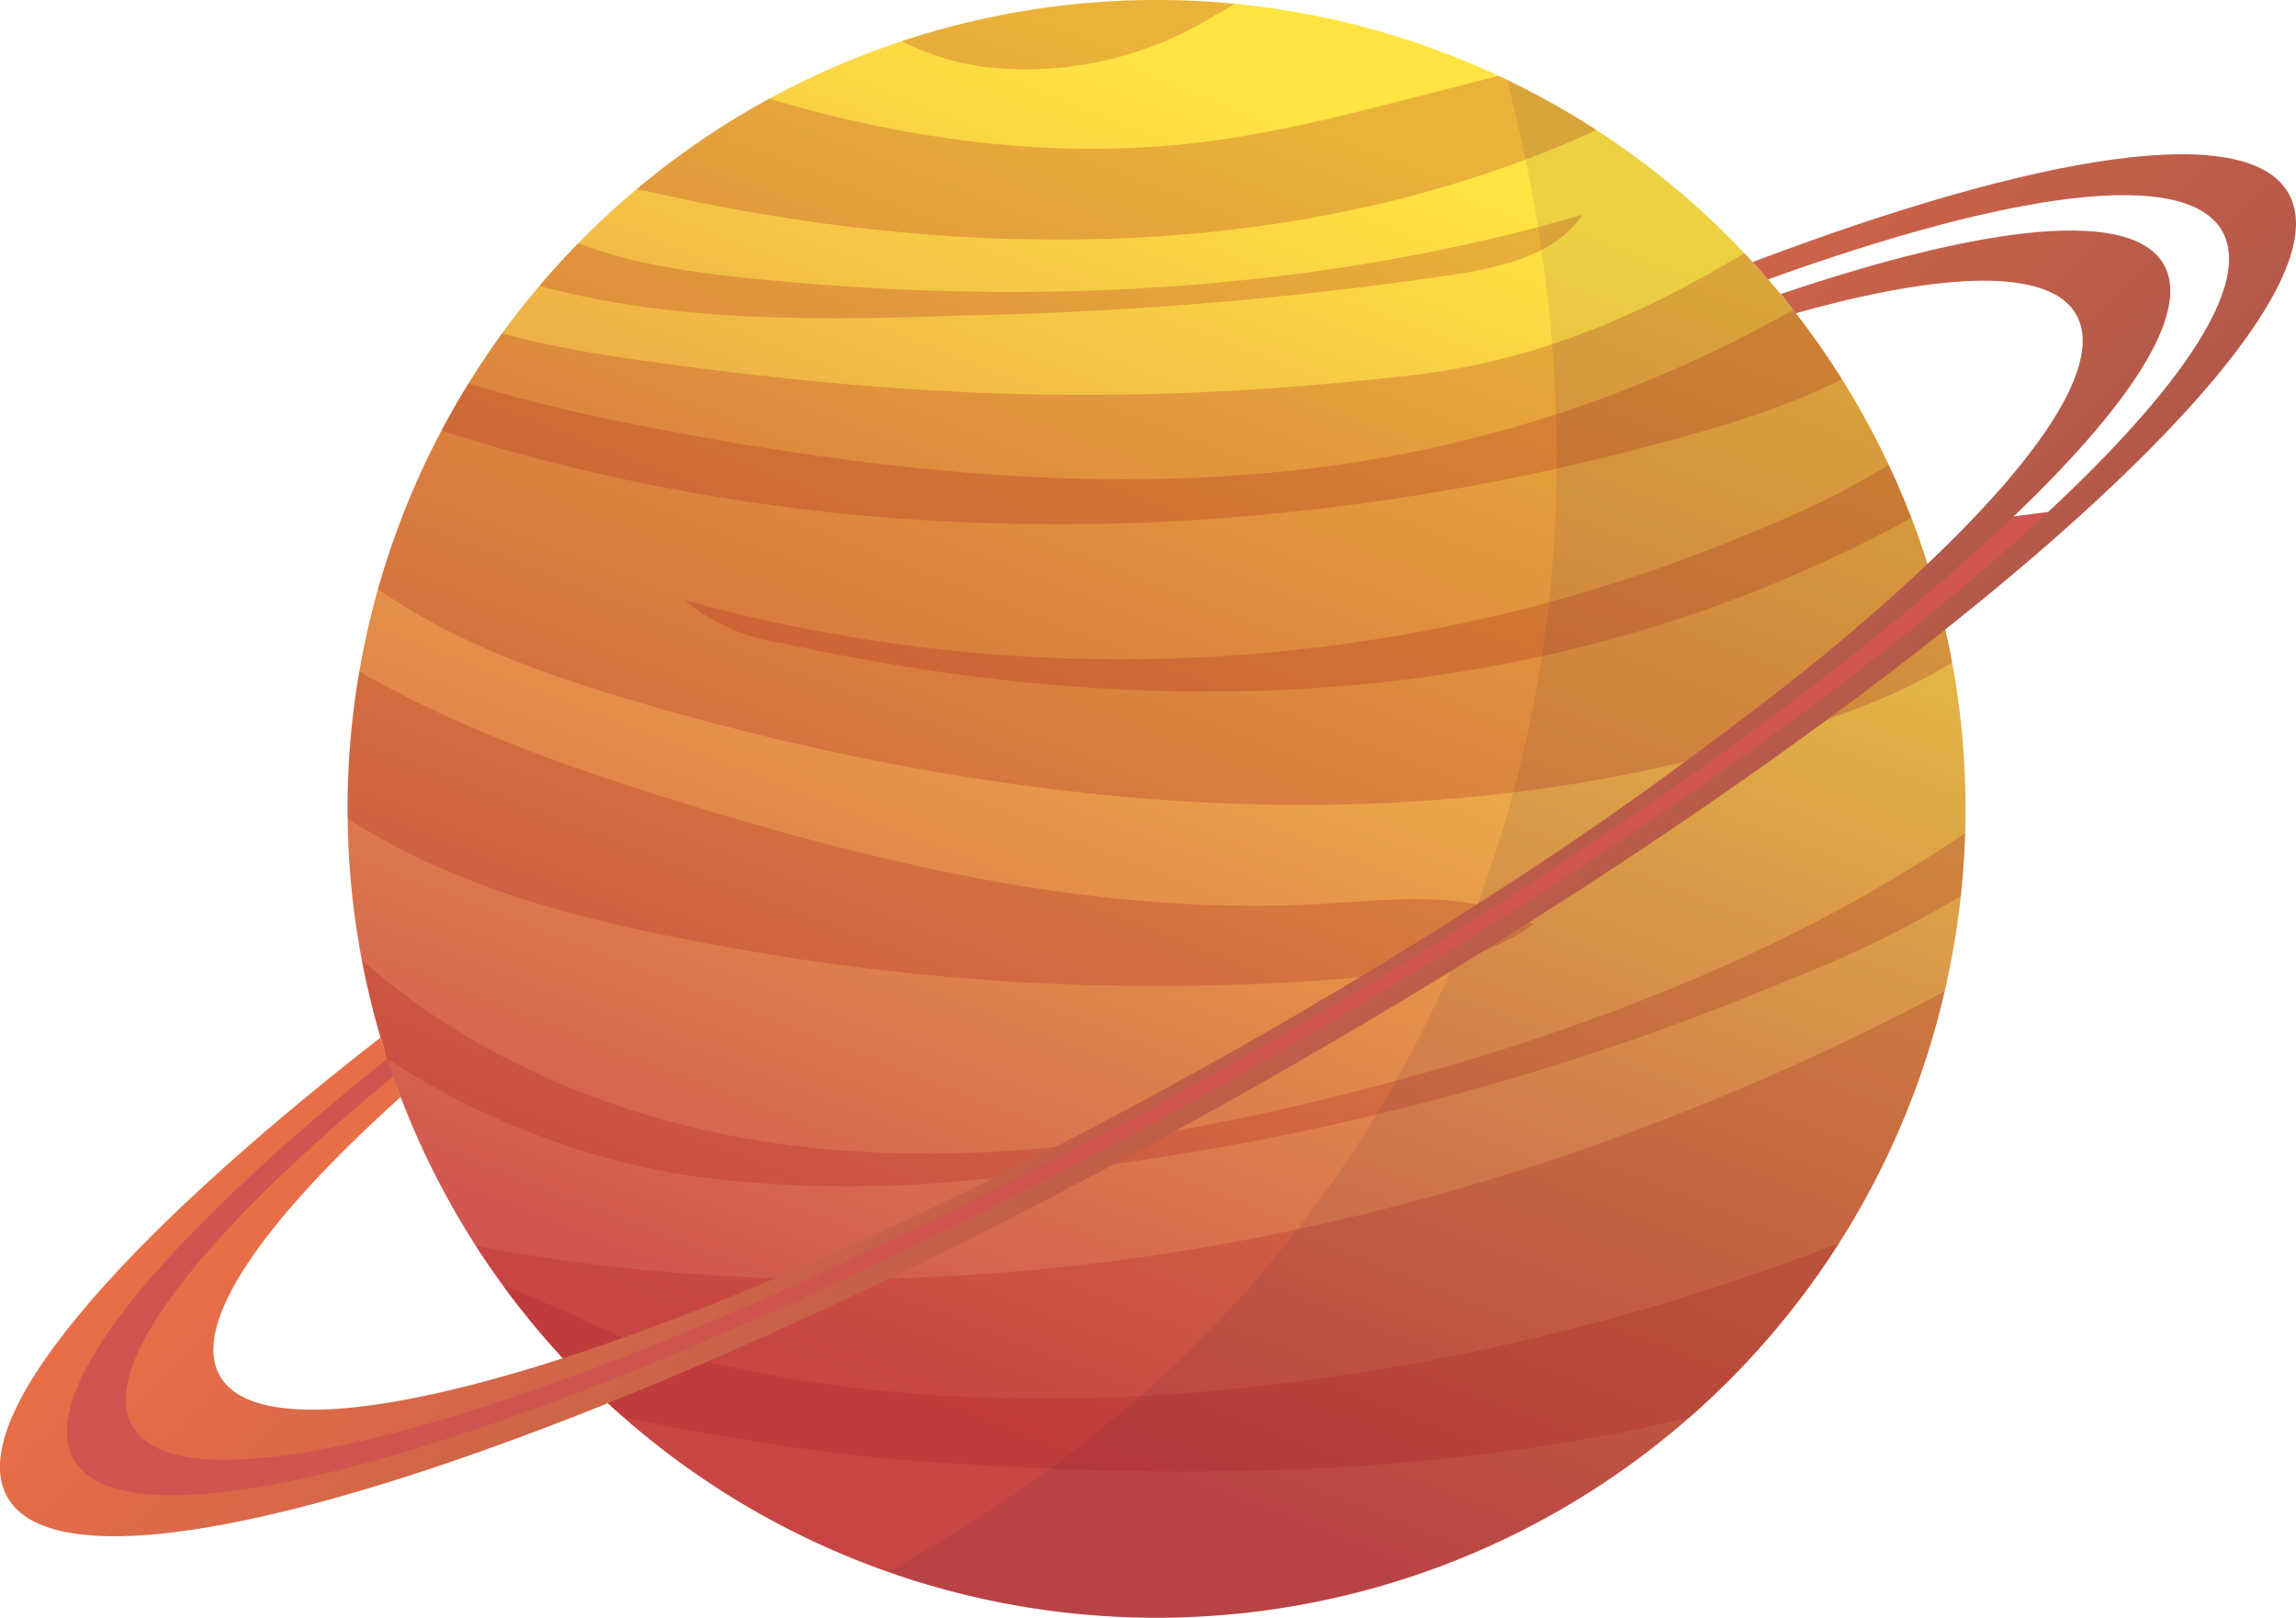 <svg xmlns="http://www.w3.org/2000/svg" xmlns:xlink="http://www.w3.org/1999/xlink" width="126.665" height="89.257" viewBox="0 0 126.665 89.257"><defs><linearGradient id="a" x1="0.357" y1="0.867" x2="0.654" y2="0.104" gradientUnits="objectBoundingBox"><stop offset="0" stop-color="#d05450"/><stop offset="1" stop-color="#ffe442"/></linearGradient><clipPath id="c"><path d="M396.076,346.055a44.629,44.629,0,1,1-44.629-44.627A44.629,44.629,0,0,1,396.076,346.055Z" transform="translate(-306.819 -301.428)" fill="url(#a)"/></clipPath><linearGradient id="d" x1="0.767" y1="0.666" x2="0.249" y2="0.345" gradientUnits="objectBoundingBox"><stop offset="0" stop-color="#a5534a"/><stop offset="1" stop-color="#f17247"/></linearGradient><linearGradient id="e" x1="0.767" y1="0.666" x2="0.249" y2="0.345" xlink:href="#d"/></defs><g transform="translate(-439.583 -460.883)"><path d="M317.54,336.115s-11.662,9.489-12.774,15.275,17.125,4.443,17.125,4.443-21.336,8.1-24.624,1.667,19.393-23.05,19.393-23.05Z" transform="translate(144.545 184.178)" fill="#d05450"/><g transform="translate(439.583 460.883)"><g transform="translate(19.176)"><path d="M396.076,346.055a44.629,44.629,0,1,1-44.629-44.627A44.629,44.629,0,0,1,396.076,346.055Z" transform="translate(-306.819 -301.428)" fill="url(#a)"/><g clip-path="url(#c)"><path d="M308.44,312.709c5.007,3.641,11.246,5.134,17.377,6,15.348,2.181,27.486,2.621,42.889.862,13.741-1.57,22.523-10.244,31.405-14.721.425-.213,1.425,3.37,1.873,3.525a1.739,1.739,0,0,1,.881,1.13,33.661,33.661,0,0,1,2.182,14.184,16.32,16.32,0,0,1-1.625,6.664c-2.139,4.029-6.549,6.264-10.826,7.85-21.053,7.81-44.65,5.779-66.217-.474-5.905-1.712-11.868-3.81-16.581-7.759s-7.99-10.118-6.981-16.183" transform="translate(-309.951 -298.87)" fill="#ac1f21" opacity="0.25"/><path d="M308.14,307.1a13.278,13.278,0,0,0,6.037,6.134,32.579,32.579,0,0,0,8.282,2.8c17.769,4.05,37.09,3.994,53.482-3.97a42.214,42.214,0,0,0,13.271-9.656,13.1,13.1,0,0,0,3.478-6.369,21.643,21.643,0,0,1-8.119,8.667c-4.456,2.661-9.683,3.616-14.729,4.826-5.633,1.352-11.2,3.083-16.95,3.781-14.84,1.8-29.7-3.407-42.884-10.45" transform="translate(-305.83 -305.462)" fill="#ac1f21" opacity="0.25"/><path d="M302.693,312.338c7.168,6.189,16.746,8.7,26.054,10.445,13.306,2.5,27.058,3.814,40.357,1.27a71.379,71.379,0,0,0,36.667-19.363c-1.945,4.262-3.971,8.64-7.4,11.83-3.651,3.394-8.53,5.1-13.325,6.458-22.826,6.465-47.61,6.909-70.106-.631a27.975,27.975,0,0,1-9.158-4.571c-2.642-2.191-4.6-5.437-4.5-8.868" transform="translate(-310.968 -298.987)" fill="#ac1f21" opacity="0.25"/><path d="M304.279,337.073c6.271,9.256,17.181,14.649,28.252,16.209s22.354-.33,33.161-3.191c18.008-4.772,36.13-12.921,47.126-27.96,1.243-1.7,2.424-3.594,2.49-5.7-1.722,2.17-2.219,5.031-3.165,7.635a28.306,28.306,0,0,1-9.571,12.426,61.456,61.456,0,0,1-13.892,7.635,149.737,149.737,0,0,1-44.9,11.127,66.279,66.279,0,0,1-16.184-.2,42.691,42.691,0,0,1-23.473-12.084" transform="translate(-308.838 -290.195)" fill="#ac1f21" opacity="0.25"/><path d="M354.916,354.153a127.244,127.244,0,0,0,57.386-20.9c-4.45,10.473-15.154,16.975-25.96,20.549-16.307,5.393-33.874,5.655-51,4.305-3.013-.24-30.866-3.366-25.867-9.863,1.439-1.871,9.639,2.822,11.918,3.5a73.671,73.671,0,0,0,15.938,2.808A100.431,100.431,0,0,0,354.916,354.153Z" transform="translate(-305.276 -277.602)" fill="#ac1f21" opacity="0.25"/><path d="M302.2,317.067c6.638,8.967,17.685,13.385,28.334,16.707,11.7,3.651,23.868,6.531,36.106,5.811,3.945-.233,8.168-.782,11.627,1.133-2.941,2.1-6.687,2.663-10.288,2.983a131.56,131.56,0,0,1-35.007-1.878c-7.086-1.282-14.241-3.1-20.269-7.035-5.542-3.623-9.824-8.841-13.92-14.044" transform="translate(-312.836 -289.719)" fill="#ac1f21" opacity="0.25"/><path d="M391.7,314.97c-4.024,5.5-9.747,8.534-15.375,10.832a90.217,90.217,0,0,1-58.879,3.721,10.912,10.912,0,0,0,5.494,2.4c14.229,3.106,29.039,3.824,43.522.3a76.845,76.845,0,0,0,39.685-24.1" transform="translate(-298.859 -296.415)" fill="#ac1f21" opacity="0.25"/><path d="M321,303.11a14.1,14.1,0,0,0,10.546,6.906,19.759,19.759,0,0,0,12.517-2.88,11.6,11.6,0,0,0,5.159-5.405c.922-2.364.376-5.432-1.757-6.806" transform="translate(-296.204 -306.298)" fill="#ac1f21" opacity="0.25"/><path d="M313.189,307.136c3.751,3.793,9.429,4.806,14.735,5.353,15.438,1.593,31.235.853,46.134-3.489-1.429,2.151-4.228,2.829-6.773,3.258a212.41,212.41,0,0,1-27.364,2.3c-10.935.4-22.55.449-31.921-5.2" transform="translate(-305.934 -297.154)" fill="#ac1f21" opacity="0.25"/><path d="M411.468,325.844c-2.492,5.823-8.254,9.49-13.866,12.43-24.715,12.947-53.619,18.834-81,13.472-4.314-.845-8.812-1.957-13.033-.728a2.189,2.189,0,0,0-1.123.616c-.588.72-.161,1.792.3,2.6,6.35,10.947,17.246,18.917,29.289,22.8s25.145,3.873,37.5,1.151c11.447-2.52,22.609-7.488,30.879-15.8s13.313-20.238,11.7-31.847" transform="translate(-310.307 -283.148)" fill="#ac1f21" opacity="0.25"/><path d="M303.888,405.534s45.027-3.029,64.043-39.893-2.775-73.012-2.775-73.012,70.632,24.937,44.54,86.129S303.888,405.534,303.888,405.534Z" transform="translate(-309.013 -308.016)" fill="#3c1f4e" opacity="0.1"/></g></g><path d="M306.251,368.146s21.451-3.38,56.029-24c16.174-9.642,35.861-26.122,35.861-26.122l4.109-.532a297.491,297.491,0,0,1-28.827,21.444c-9.431,6.122-19.9,12.218-25.517,15.214-16.053,8.565-39.93,17.043-39.93,17.043Z" transform="translate(-288.069 -289.4)" fill="#d05450"/><g transform="translate(0 8.511)"><path d="M422.1,308.44c-2.289-4-13.675-2.217-29.55,3.8.287.313.561.637.839.96,13.507-4.874,23.053-6.169,25.052-2.672,3.7,6.474-19.825,26.9-52.554,45.615s-62.261,28.644-65.963,22.167c-2.135-3.73,4.788-12.1,17.295-22.1-.129-.393-.261-.783-.378-1.177-14.691,11.43-22.994,21.14-20.575,25.368,3.977,6.949,35.366-3.527,70.113-23.4S426.077,315.39,422.1,308.44Z" transform="translate(-295.853 -306.295)" fill="url(#d)"/><path d="M314.993,356.5c-.145-.376-.292-.752-.425-1.128-10.573,8.742-16.287,15.964-14.385,19.29,3.5,6.117,31.422-3.27,62.368-20.969s53.2-37.006,49.7-43.125c-1.763-3.08-9.718-2.226-21.128,1.635.283.345.554.7.829,1.061,8.308-2.328,14.009-2.483,15.467.066,3.343,5.846-16.87,23.7-45.146,39.869s-53.913,24.547-57.258,18.7C303.394,369.071,307.314,363.415,314.993,356.5Z" transform="translate(-292.883 -304.491)" fill="url(#e)"/></g></g></g></svg>